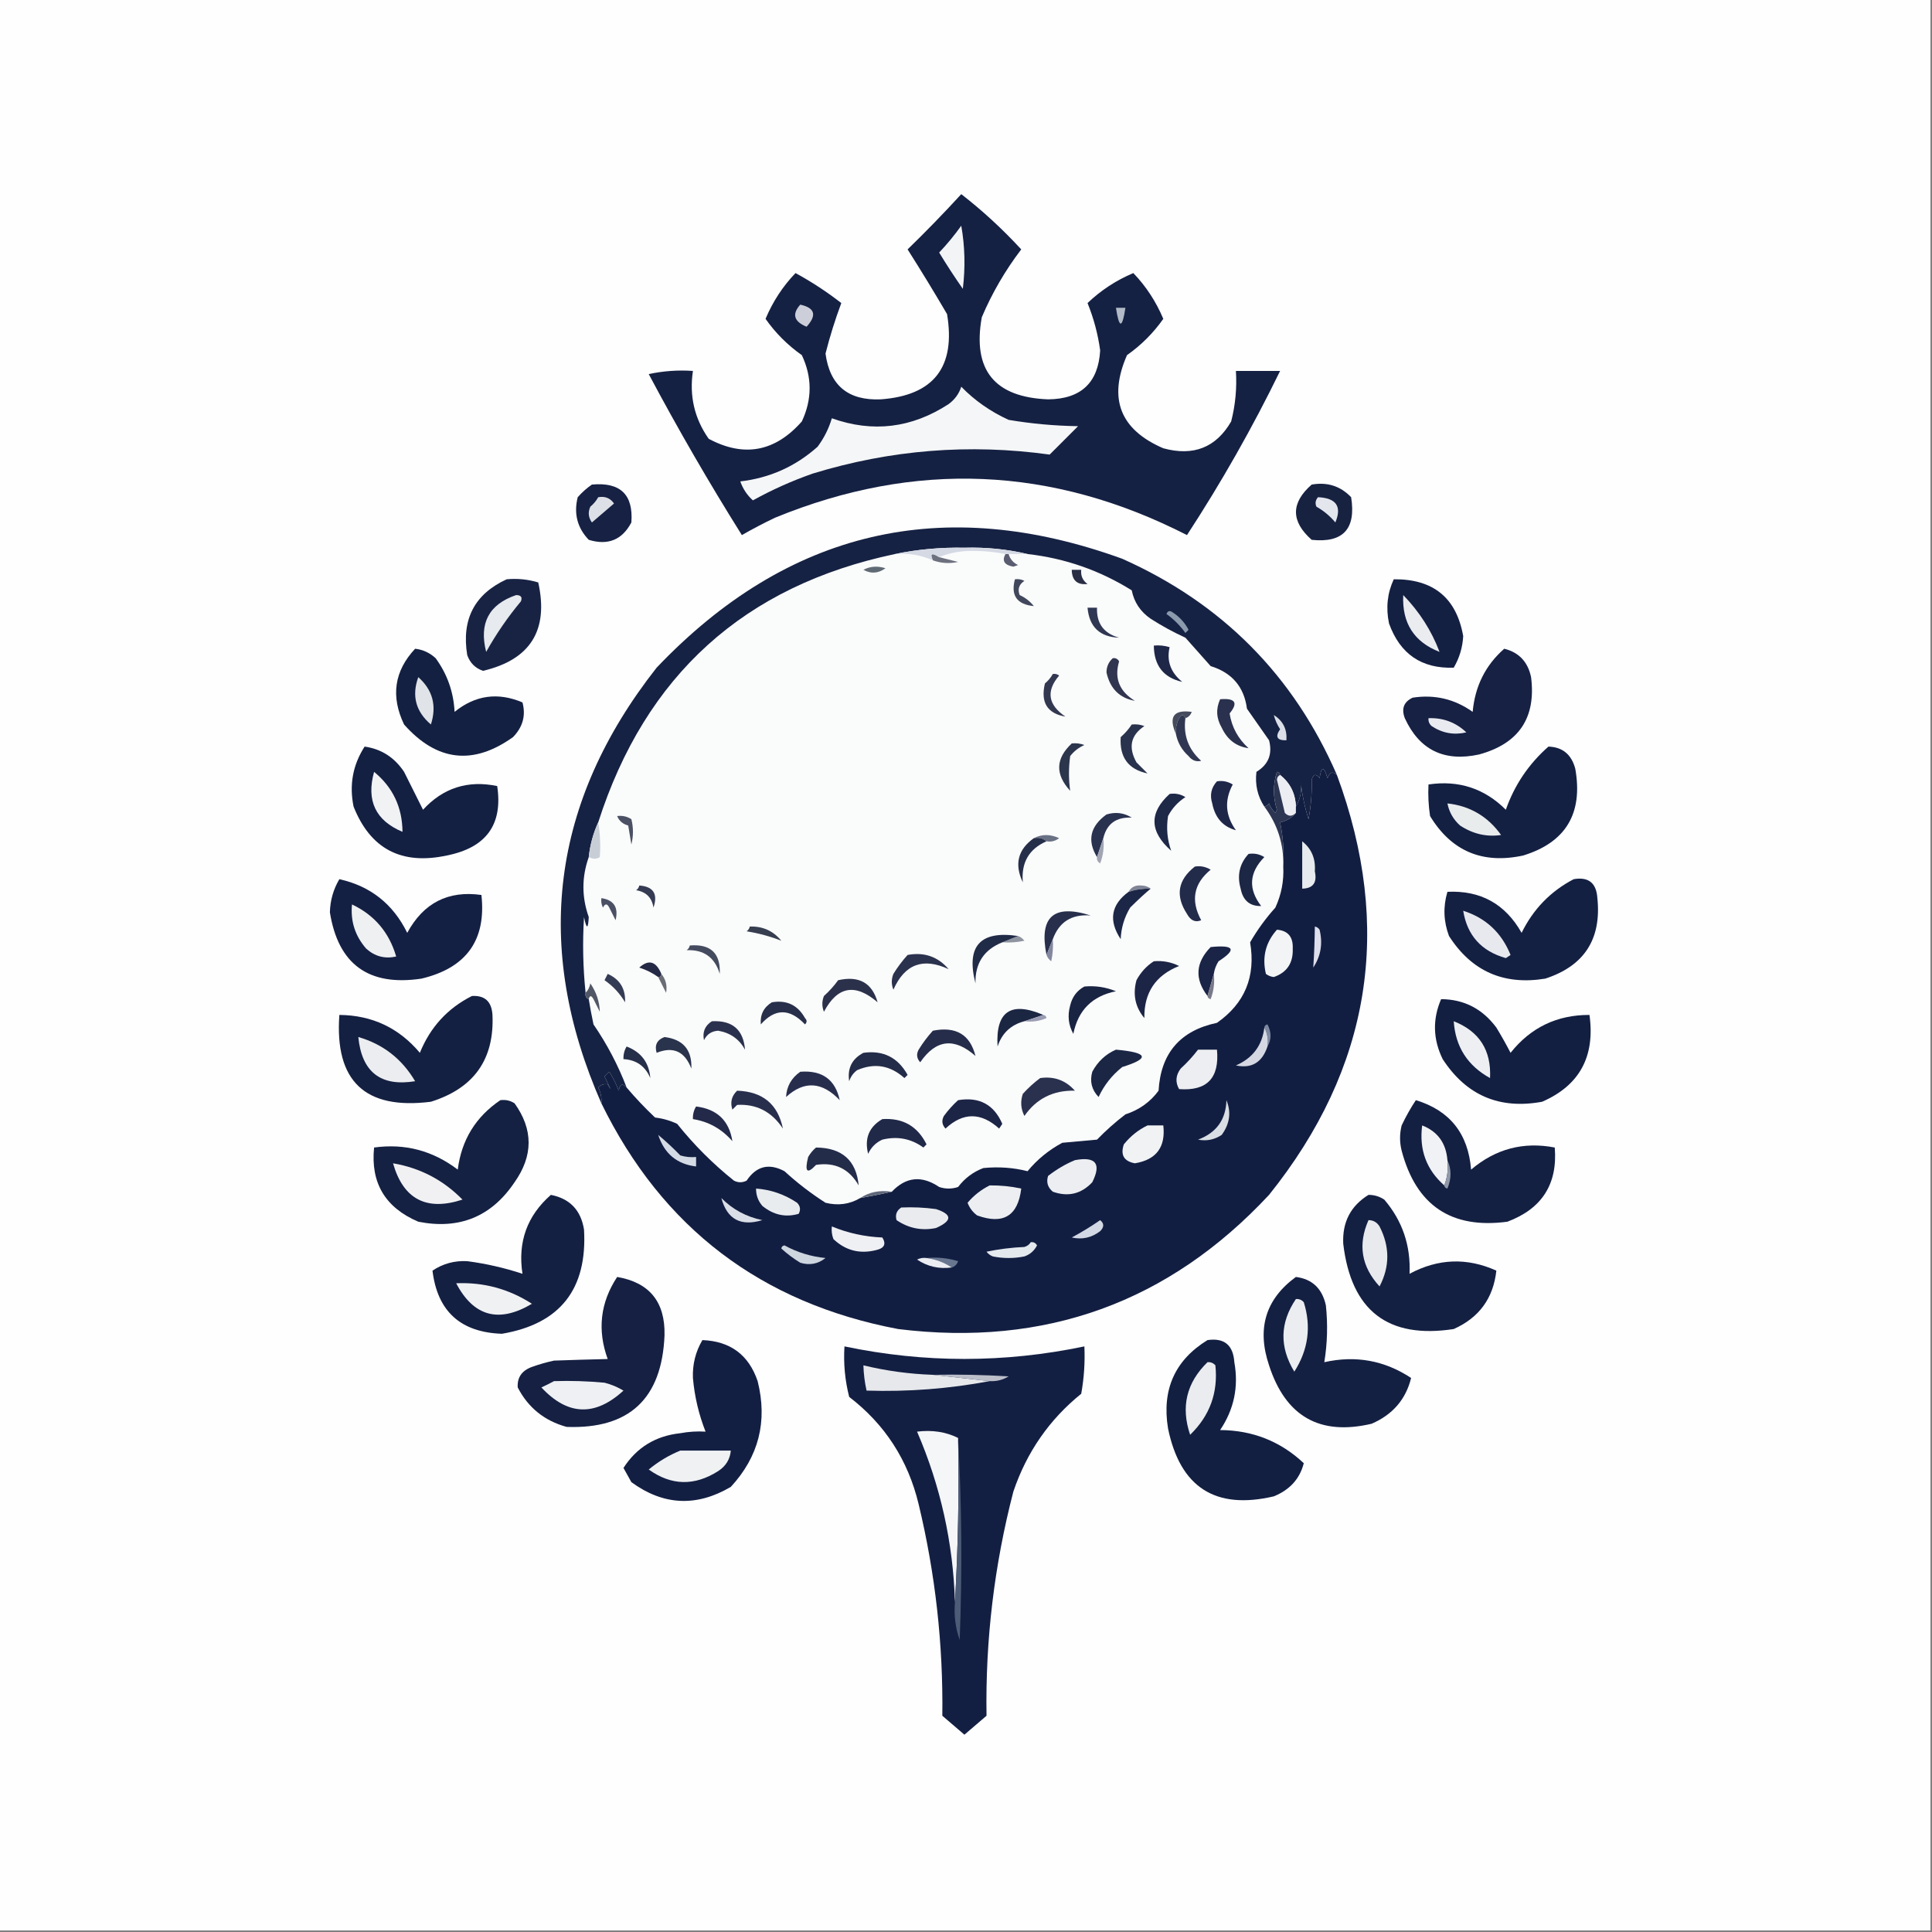 <?xml version="1.0" encoding="UTF-8"?>
<!DOCTYPE svg PUBLIC "-//W3C//DTD SVG 1.1//EN" "http://www.w3.org/Graphics/SVG/1.1/DTD/svg11.dtd">
<svg xmlns="http://www.w3.org/2000/svg" version="1.1" width="612px" height="612px" style="shape-rendering:geometricPrecision; text-rendering:geometricPrecision; image-rendering:optimizeQuality; fill-rule:evenodd; clip-rule:evenodd" xmlns:xlink="http://www.w3.org/1999/xlink">
<rect width="100%" height="100%" fill="#808080" stroke="none"/>
<g><path style="opacity:1" fill="#fefefe" d="M -0.5,-0.5 C 203.5,-0.5 407.5,-0.5 611.5,-0.5C 611.5,203.5 611.5,407.5 611.5,611.5C 407.5,611.5 203.5,611.5 -0.5,611.5C -0.5,407.5 -0.5,203.5 -0.5,-0.5 Z"/></g>
<g><path style="opacity:1" fill="#152143" d="M 304.5,61.5 C 311.243,66.737 317.577,72.571 323.5,79C 318.418,85.668 314.251,92.835 311,100.5C 308.005,117.176 315.005,125.842 332,126.5C 342.422,126.409 347.922,121.242 348.5,111C 347.797,105.858 346.464,100.858 344.5,96C 348.722,91.968 353.555,88.801 359,86.5C 363.01,90.661 366.177,95.494 368.5,101C 365.346,105.488 361.512,109.321 357,112.5C 350.977,126.276 354.811,136.109 368.5,142C 378.045,144.606 385.211,141.773 390,133.5C 391.339,128.264 391.839,122.93 391.5,117.5C 396.167,117.5 400.833,117.5 405.5,117.5C 396.771,135.412 386.937,152.745 376,169.5C 333.304,147.661 289.804,145.828 245.5,164C 241.905,165.713 238.405,167.547 235,169.5C 224.596,152.906 214.763,135.906 205.5,118.5C 210.12,117.507 214.786,117.173 219.5,117.5C 218.315,125.419 219.981,132.586 224.5,139C 235.675,144.963 245.509,143.13 254,133.5C 257.282,126.473 257.282,119.473 254,112.5C 249.488,109.321 245.654,105.488 242.5,101C 244.823,95.494 247.99,90.661 252,86.5C 257.112,89.285 261.945,92.452 266.5,96C 264.54,101.251 262.873,106.584 261.5,112C 262.852,122.108 268.685,126.941 279,126.5C 295.799,125.268 302.799,116.268 300,99.5C 295.972,92.616 291.805,85.783 287.5,79C 293.37,73.298 299.036,67.465 304.5,61.5 Z"/></g>
<g><path style="opacity:1" fill="#f5f6f7" d="M 304.5,122.5 C 308.725,126.857 313.725,130.357 319.5,133C 326.755,134.225 334.089,134.892 341.5,135C 338.5,138 335.5,141 332.5,144C 307.071,140.475 282.071,142.475 257.5,150C 250.9,152.301 244.566,155.135 238.5,158.5C 236.684,156.882 235.351,154.882 234.5,152.5C 243.864,151.4 252.031,147.733 259,141.5C 261.06,138.714 262.56,135.714 263.5,132.5C 276.471,137.12 288.805,135.62 300.5,128C 302.464,126.549 303.797,124.716 304.5,122.5 Z"/></g>
<g><path style="opacity:1" fill="#cccfda" d="M 253.5,96.5 C 258.158,97.522 258.825,99.855 255.5,103.5C 251.474,101.844 250.807,99.51 253.5,96.5 Z"/></g>
<g><path style="opacity:1" fill="#b1bac6" d="M 353.5,97.5 C 354.5,97.5 355.5,97.5 356.5,97.5C 355.5,104.167 354.5,104.167 353.5,97.5 Z"/></g>
<g><path style="opacity:1" fill="#f2f4f6" d="M 304.5,71.5 C 305.654,77.987 305.821,84.654 305,91.5C 302.376,87.752 299.876,83.919 297.5,80C 300.075,77.268 302.409,74.435 304.5,71.5 Z"/></g>
<g><path style="opacity:1" fill="#162143" d="M 187.5,153.5 C 196.495,152.663 200.661,156.663 200,165.5C 197.081,171.025 192.581,172.858 186.5,171C 182.872,167.208 181.706,162.708 183,157.5C 184.397,155.93 185.897,154.596 187.5,153.5 Z"/></g>
<g><path style="opacity:1" fill="#dee0e7" d="M 189.5,157.5 C 191.665,157.116 193.332,157.783 194.5,159.5C 192.192,161.471 189.858,163.471 187.5,165.5C 186.369,163.926 186.202,162.259 187,160.5C 188.045,159.627 188.878,158.627 189.5,157.5 Z"/></g>
<g><path style="opacity:1" fill="#172241" d="M 415.5,153.5 C 420.447,152.628 424.613,153.961 428,157.5C 429.609,167.553 425.443,172.053 415.5,171C 408.874,165.139 408.874,159.305 415.5,153.5 Z"/></g>
<g><path style="opacity:1" fill="#e4e6ee" d="M 417.5,157.5 C 423.292,157.757 425.125,160.423 423,165.5C 421.292,163.457 419.292,161.79 417,160.5C 416.53,159.423 416.697,158.423 417.5,157.5 Z"/></g>
<g><path style="opacity:1" fill="#fafbfb" d="M 318.5,175.5 C 317.319,177.669 318.153,179.002 321,179.5C 321.5,179.333 322,179.167 322.5,179C 320.937,178.241 319.937,177.074 319.5,175.5C 321.5,175.5 323.5,175.5 325.5,175.5C 337.364,176.844 348.364,180.677 358.5,187C 359.251,190.766 361.251,193.766 364.5,196C 368.007,198.254 371.673,200.254 375.5,202C 378.157,204.959 380.824,207.959 383.5,211C 390.262,213.089 394.095,217.589 395,224.5C 397.333,227.833 399.667,231.167 402,234.5C 403.138,238.859 401.805,242.192 398,244.5C 397.517,248.532 398.35,252.199 400.5,255.5C 404.717,261.158 406.717,267.492 406.5,274.5C 406.733,279.034 405.9,283.368 404,287.5C 400.947,290.887 398.28,294.553 396,298.5C 397.827,309.329 394.327,317.829 385.5,324C 373.855,326.458 367.688,333.625 367,345.5C 364.369,349.079 360.869,351.579 356.5,353C 353.28,355.468 350.28,358.135 347.5,361C 343.833,361.333 340.167,361.667 336.5,362C 332.203,364.304 328.536,367.304 325.5,371C 321.018,369.863 316.351,369.53 311.5,370C 308.268,371.23 305.601,373.23 303.5,376C 301.5,376.667 299.5,376.667 297.5,376C 291.992,372.274 286.992,372.774 282.5,377.5C 278.671,376.931 275.337,377.598 272.5,379.5C 269.141,381.487 265.475,381.987 261.5,381C 256.882,378.05 252.548,374.716 248.5,371C 243.588,368.374 239.588,369.374 236.5,374C 235.167,374.667 233.833,374.667 232.5,374C 225.833,368.667 219.833,362.667 214.5,356C 212.285,354.956 209.952,354.29 207.5,354C 204.268,350.938 201.268,347.771 198.5,344.5C 195.79,337.414 192.29,330.747 188,324.5C 187.433,321.832 186.933,319.166 186.5,316.5C 186.81,315.262 187.31,315.262 188,316.5C 188.667,317.833 189.333,319.167 190,320.5C 189.914,317.298 188.914,314.298 187,311.5C 186.768,312.737 186.268,313.737 185.5,314.5C 184.667,306.512 184.501,298.512 185,290.5C 185.799,294.424 186.299,294.424 186.5,290.5C 184.249,284.172 184.249,277.838 186.5,271.5C 187.847,272.171 189.014,272.171 190,271.5C 190.279,267.83 190.112,264.163 189.5,260.5C 204.427,213.902 235.76,185.568 283.5,175.5C 287.742,175.151 291.742,175.817 295.5,177.5C 298.113,178.435 300.779,178.602 303.5,178C 301.482,177.495 299.482,176.995 297.5,176.5C 300.598,175.179 304.098,174.512 308,174.5C 311.683,174.501 315.183,174.835 318.5,175.5 Z"/></g>
<g><path style="opacity:1" fill="#182344" d="M 160.5,183.5 C 163.898,183.18 167.232,183.513 170.5,184.5C 173.859,199.632 168.025,208.965 153,212.5C 150.543,211.655 148.876,209.988 148,207.5C 146.157,196.181 150.323,188.181 160.5,183.5 Z"/></g>
<g><path style="opacity:1" fill="#142042" d="M 441.5,183.5 C 454.026,183.373 461.359,189.373 463.5,201.5C 463.305,205.083 462.305,208.417 460.5,211.5C 450.342,211.86 443.508,207.194 440,197.5C 438.966,192.543 439.466,187.876 441.5,183.5 Z"/></g>
<g><path style="opacity:1" fill="#e7eaee" d="M 163.5,188.5 C 165.028,188.517 165.528,189.184 165,190.5C 160.839,195.486 157.173,200.819 154,206.5C 151.69,197.447 154.857,191.447 163.5,188.5 Z"/></g>
<g><path style="opacity:1" fill="#ebecf0" d="M 444.5,188.5 C 449.628,193.776 453.462,199.776 456,206.5C 447.915,203.351 444.082,197.351 444.5,188.5 Z"/></g>
<g><path style="opacity:1" fill="#162243" d="M 423.5,245.5 C 422.213,244.232 421.213,244.565 420.5,246.5C 419.402,242.639 418.569,242.639 418,246.5C 416.844,245.007 416.01,245.174 415.5,247C 415.627,251.049 415.294,255.215 414.5,259.5C 413.279,255.593 412.446,251.593 412,247.5C 412.479,250.27 411.979,252.936 410.5,255.5C 410.341,251.326 408.675,247.992 405.5,245.5C 405.44,244.957 405.107,244.624 404.5,244.5C 403.23,248.516 403.23,252.516 404.5,256.5C 404.333,256.833 404.167,257.167 404,257.5C 403.085,256.672 402.419,255.672 402,254.5C 401.617,255.056 401.117,255.389 400.5,255.5C 398.35,252.199 397.517,248.532 398,244.5C 401.805,242.192 403.138,238.859 402,234.5C 399.667,231.167 397.333,227.833 395,224.5C 394.095,217.589 390.262,213.089 383.5,211C 380.824,207.959 378.157,204.959 375.5,202C 371.673,200.254 368.007,198.254 364.5,196C 361.251,193.766 359.251,190.766 358.5,187C 348.364,180.677 337.364,176.844 325.5,175.5C 319.07,173.975 312.404,173.308 305.5,173.5C 297.943,173.357 290.61,174.024 283.5,175.5C 235.76,185.568 204.427,213.902 189.5,260.5C 187.926,263.907 186.926,267.573 186.5,271.5C 184.249,277.838 184.249,284.172 186.5,290.5C 186.299,294.424 185.799,294.424 185,290.5C 184.501,298.512 184.667,306.512 185.5,314.5C 185.328,315.492 185.662,316.158 186.5,316.5C 186.933,319.166 187.433,321.832 188,324.5C 192.29,330.747 195.79,337.414 198.5,344.5C 197.175,343.047 196.342,343.381 196,345.5C 195.185,343.377 194.185,341.377 193,339.5C 192.5,340 192,340.5 191.5,341C 193.533,345.147 193.867,345.981 192.5,343.5C 191.325,343.281 190.325,343.614 189.5,344.5C 190.309,346.071 190.643,347.738 190.5,349.5C 168.749,300.012 174.582,254.012 208,211.5C 249.534,167.887 298.701,156.387 355.5,177C 387.099,191.098 409.766,213.932 423.5,245.5 Z"/></g>
<g><path style="opacity:1" fill="#1e2747" d="M 365.5,204.5 C 367.199,204.34 368.866,204.506 370.5,205C 369.492,209.351 370.825,213.018 374.5,216C 368.555,214.663 365.555,210.83 365.5,204.5 Z"/></g>
<g><path style="opacity:1" fill="#303752" d="M 344.5,192.5 C 345.5,192.5 346.5,192.5 347.5,192.5C 347.318,197.489 349.651,200.655 354.5,202C 348.382,201.773 345.049,198.606 344.5,192.5 Z"/></g>
<g><path style="opacity:1" fill="#8c9aad" d="M 369.5,194.5 C 369.897,193.475 370.563,193.308 371.5,194C 373.651,195.405 375.318,197.239 376.5,199.5C 376.167,199.833 375.833,200.167 375.5,200.5C 373.812,198.146 371.812,196.146 369.5,194.5 Z"/></g>
<g><path style="opacity:1" fill="#42485c" d="M 321.5,183.5 C 322.552,183.351 323.552,183.517 324.5,184C 322.789,185.133 322.289,186.633 323,188.5C 324.771,189.304 326.271,190.471 327.5,192C 322.12,191.464 320.12,188.631 321.5,183.5 Z"/></g>
<g><path style="opacity:1" fill="#292e45" d="M 339.5,180.5 C 340.5,180.5 341.5,180.5 342.5,180.5C 342.297,182.39 342.963,183.89 344.5,185C 341.222,185.353 339.555,183.853 339.5,180.5 Z"/></g>
<g><path style="opacity:1" fill="#606a74" d="M 273.5,180.5 C 275.628,179.371 277.961,179.204 280.5,180C 278.214,181.664 275.881,181.83 273.5,180.5 Z"/></g>
<g><path style="opacity:1" fill="#5a5c71" d="M 318.5,175.5 C 318.833,175.5 319.167,175.5 319.5,175.5C 319.937,177.074 320.937,178.241 322.5,179C 322,179.167 321.5,179.333 321,179.5C 318.153,179.002 317.319,177.669 318.5,175.5 Z"/></g>
<g><path style="opacity:1" fill="#6d707d" d="M 297.5,176.5 C 299.482,176.995 301.482,177.495 303.5,178C 300.779,178.602 298.113,178.435 295.5,177.5C 294.496,175.323 295.162,174.989 297.5,176.5 Z"/></g>
<g><path style="opacity:1" fill="#d4d9e4" d="M 325.5,175.5 C 323.5,175.5 321.5,175.5 319.5,175.5C 319.167,175.5 318.833,175.5 318.5,175.5C 315.183,174.835 311.683,174.501 308,174.5C 304.098,174.512 300.598,175.179 297.5,176.5C 295.162,174.989 294.496,175.323 295.5,177.5C 291.742,175.817 287.742,175.151 283.5,175.5C 290.61,174.024 297.943,173.357 305.5,173.5C 312.404,173.308 319.07,173.975 325.5,175.5 Z"/></g>
<g><path style="opacity:1" fill="#162143" d="M 476.5,205.5 C 481.149,206.651 483.982,209.651 485,214.5C 486.63,227.393 481.13,235.559 468.5,239C 457.46,241.396 449.627,237.563 445,227.5C 443.86,224.472 444.694,222.305 447.5,221C 454.449,219.928 460.783,221.428 466.5,225.5C 467.231,217.371 470.564,210.704 476.5,205.5 Z"/></g>
<g><path style="opacity:1" fill="#31354f" d="M 352.5,208.5 C 353.376,208.369 354.043,208.702 354.5,209.5C 352.911,214.84 354.578,219.007 359.5,222C 354.629,221.13 351.629,218.13 350.5,213C 350.519,211.167 351.185,209.667 352.5,208.5 Z"/></g>
<g><path style="opacity:1" fill="#323850" d="M 333.5,213.5 C 334.239,213.369 334.906,213.536 335.5,214C 331.305,218.924 331.971,223.257 337.5,227C 331.737,226.008 329.57,222.508 331,216.5C 332.045,215.627 332.878,214.627 333.5,213.5 Z"/></g>
<g><path style="opacity:1" fill="#132041" d="M 131.5,205.5 C 133.963,205.781 136.13,206.781 138,208.5C 141.68,213.542 143.68,219.208 144,225.5C 150.538,220.203 157.705,219.203 165.5,222.5C 166.618,226.637 165.618,230.304 162.5,233.5C 149.87,242.517 138.37,241.184 128,229.5C 123.722,220.562 124.888,212.562 131.5,205.5 Z"/></g>
<g><path style="opacity:1" fill="#e0e3e8" d="M 132.5,214.5 C 137.066,218.544 138.399,223.544 136.5,229.5C 131.699,225.407 130.365,220.407 132.5,214.5 Z"/></g>
<g><path style="opacity:1" fill="#454b5d" d="M 375.5,227.5 C 374.923,226.227 374.257,226.227 373.5,227.5C 372.691,229.071 372.357,230.738 372.5,232.5C 370.1,227.054 371.767,224.721 377.5,225.5C 377.145,226.522 376.478,227.189 375.5,227.5 Z"/></g>
<g><path style="opacity:1" fill="#e9ebf1" d="M 452.5,227.5 C 457.154,227.328 461.154,228.828 464.5,232C 460.548,232.912 456.881,232.245 453.5,230C 452.748,229.329 452.414,228.496 452.5,227.5 Z"/></g>
<g><path style="opacity:1" fill="#29314e" d="M 386.5,221.5 C 391.31,221.096 392.31,222.596 389.5,226C 390.198,230.368 392.198,234.035 395.5,237C 391.612,236.472 388.778,234.305 387,230.5C 385.281,227.546 385.115,224.546 386.5,221.5 Z"/></g>
<g><path style="opacity:1" fill="#dbe0e8" d="M 403.5,226.5 C 406.407,228.315 407.741,230.981 407.5,234.5C 404.513,234.578 403.847,233.411 405.5,231C 404.586,229.594 403.92,228.094 403.5,226.5 Z"/></g>
<g><path style="opacity:1" fill="#29334d" d="M 358.5,229.5 C 359.873,229.343 361.207,229.51 362.5,230C 358.172,232.89 357.339,236.723 360,241.5C 361.167,242.667 362.333,243.833 363.5,245C 357.43,243.734 354.597,239.901 355,233.5C 356.376,232.295 357.542,230.962 358.5,229.5 Z"/></g>
<g><path style="opacity:1" fill="#303752" d="M 375.5,227.5 C 374.785,232.9 376.452,237.4 380.5,241C 378.924,241.388 377.591,240.888 376.5,239.5C 374.384,237.6 373.051,235.267 372.5,232.5C 372.357,230.738 372.691,229.071 373.5,227.5C 374.257,226.227 374.923,226.227 375.5,227.5 Z"/></g>
<g><path style="opacity:1" fill="#132042" d="M 490.5,236.5 C 494.956,236.648 497.79,238.981 499,243.5C 501.51,257.668 496.01,266.835 482.5,271C 469.59,273.789 459.757,269.622 453,258.5C 452.502,255.183 452.335,251.85 452.5,248.5C 462.059,247.075 470.225,249.742 477,256.5C 479.753,248.663 484.253,241.996 490.5,236.5 Z"/></g>
<g><path style="opacity:1" fill="#2b354c" d="M 339.5,235.5 C 340.873,235.343 342.207,235.51 343.5,236C 341.714,236.785 340.214,237.951 339,239.5C 338.498,243.241 338.498,246.908 339,250.5C 334.202,245.281 334.368,240.281 339.5,235.5 Z"/></g>
<g><path style="opacity:1" fill="#1e2748" d="M 385.5,247.5 C 387.288,247.215 388.955,247.548 390.5,248.5C 387.804,253.506 388.137,258.339 391.5,263C 387.389,261.875 384.889,259.042 384,254.5C 383.167,251.829 383.667,249.496 385.5,247.5 Z"/></g>
<g><path style="opacity:1" fill="#ebedf2" d="M 405.5,245.5 C 408.675,247.992 410.341,251.326 410.5,255.5C 410.5,256.167 410.5,256.833 410.5,257.5C 409.312,258.684 408.145,258.684 407,257.5C 406.166,253.998 405.333,250.498 404.5,247C 404.57,246.235 404.903,245.735 405.5,245.5 Z"/></g>
<g><path style="opacity:1" fill="#132042" d="M 115.5,236.5 C 120.775,237.247 124.942,239.914 128,244.5C 130,248.5 132,252.5 134,256.5C 140.371,249.571 148.205,247.071 157.5,249C 159.341,261.203 154.008,268.536 141.5,271C 127.162,274.084 117.329,268.917 112,255.5C 110.595,248.63 111.761,242.297 115.5,236.5 Z"/></g>
<g><path style="opacity:1" fill="#f0f2f4" d="M 118.5,244.5 C 124.434,249.371 127.434,255.704 127.5,263.5C 118.967,259.938 115.967,253.604 118.5,244.5 Z"/></g>
<g><path style="opacity:1" fill="#29324f" d="M 349.5,265.5 C 348.833,267.5 348.167,269.5 347.5,271.5C 344.319,266.246 345.319,261.746 350.5,258C 353.379,257.126 356.045,257.46 358.5,259C 353.602,258.764 350.602,260.931 349.5,265.5 Z"/></g>
<g><path style="opacity:1" fill="#1e2847" d="M 370.5,251.5 C 372.288,251.215 373.955,251.548 375.5,252.5C 373.142,254.024 371.309,256.024 370,258.5C 369.413,262.353 369.746,266.02 371,269.5C 364.116,263.436 363.949,257.436 370.5,251.5 Z"/></g>
<g><path style="opacity:1" fill="#2c3552" d="M 405.5,245.5 C 404.903,245.735 404.57,246.235 404.5,247C 405.333,250.498 406.166,253.998 407,257.5C 408.145,258.684 409.312,258.684 410.5,257.5C 409.322,258.999 407.655,259.999 405.5,260.5C 406.443,265.1 406.777,269.767 406.5,274.5C 406.717,267.492 404.717,261.158 400.5,255.5C 401.117,255.389 401.617,255.056 402,254.5C 402.419,255.672 403.085,256.672 404,257.5C 404.167,257.167 404.333,256.833 404.5,256.5C 403.23,252.516 403.23,248.516 404.5,244.5C 405.107,244.624 405.44,244.957 405.5,245.5 Z"/></g>
<g><path style="opacity:1" fill="#e9eced" d="M 458.5,254.5 C 465.624,255.278 471.29,258.611 475.5,264.5C 470.927,265.182 466.593,264.182 462.5,261.5C 460.384,259.6 459.051,257.267 458.5,254.5 Z"/></g>
<g><path style="opacity:1" fill="#4b5064" d="M 195.5,258.5 C 197.144,258.286 198.644,258.62 200,259.5C 200.667,262.167 200.667,264.833 200,267.5C 199.667,265.5 199.333,263.5 199,261.5C 197.271,261.026 196.105,260.026 195.5,258.5 Z"/></g>
<g><path style="opacity:1" fill="#697184" d="M 327.5,265.5 C 330.024,264.2 332.691,264.2 335.5,265.5C 334.311,266.429 332.978,266.762 331.5,266.5C 330.432,265.566 329.099,265.232 327.5,265.5 Z"/></g>
<g><path style="opacity:1" fill="#a1a5b3" d="M 349.5,265.5 C 349.813,268.247 349.48,270.914 348.5,273.5C 347.702,273.043 347.369,272.376 347.5,271.5C 348.167,269.5 348.833,267.5 349.5,265.5 Z"/></g>
<g><path style="opacity:1" fill="#c8ced6" d="M 189.5,260.5 C 190.112,264.163 190.279,267.83 190,271.5C 189.014,272.171 187.847,272.171 186.5,271.5C 186.926,267.573 187.926,263.907 189.5,260.5 Z"/></g>
<g><path style="opacity:1" fill="#262f49" d="M 327.5,265.5 C 329.099,265.232 330.432,265.566 331.5,266.5C 325.948,268.924 323.448,273.257 324,279.5C 321.264,273.767 322.431,269.1 327.5,265.5 Z"/></g>
<g><path style="opacity:1" fill="#121e41" d="M 423.5,245.5 C 441.402,293.974 434.235,338.307 402,378.5C 370.225,412.585 331.058,426.752 284.5,421C 241.145,412.793 209.811,388.96 190.5,349.5C 190.643,347.738 190.309,346.071 189.5,344.5C 190.325,343.614 191.325,343.281 192.5,343.5C 193.867,345.981 193.533,345.147 191.5,341C 192,340.5 192.5,340 193,339.5C 194.185,341.377 195.185,343.377 196,345.5C 196.342,343.381 197.175,343.047 198.5,344.5C 201.268,347.771 204.268,350.938 207.5,354C 209.952,354.29 212.285,354.956 214.5,356C 219.833,362.667 225.833,368.667 232.5,374C 233.833,374.667 235.167,374.667 236.5,374C 239.588,369.374 243.588,368.374 248.5,371C 252.548,374.716 256.882,378.05 261.5,381C 265.475,381.987 269.141,381.487 272.5,379.5C 275.941,378.903 279.275,378.237 282.5,377.5C 286.992,372.774 291.992,372.274 297.5,376C 299.5,376.667 301.5,376.667 303.5,376C 305.601,373.23 308.268,371.23 311.5,370C 316.351,369.53 321.018,369.863 325.5,371C 328.536,367.304 332.203,364.304 336.5,362C 340.167,361.667 343.833,361.333 347.5,361C 350.28,358.135 353.28,355.468 356.5,353C 360.869,351.579 364.369,349.079 367,345.5C 367.688,333.625 373.855,326.458 385.5,324C 394.327,317.829 397.827,309.329 396,298.5C 398.28,294.553 400.947,290.887 404,287.5C 405.9,283.368 406.733,279.034 406.5,274.5C 406.777,269.767 406.443,265.1 405.5,260.5C 407.655,259.999 409.322,258.999 410.5,257.5C 410.5,256.833 410.5,256.167 410.5,255.5C 411.979,252.936 412.479,250.27 412,247.5C 412.446,251.593 413.279,255.593 414.5,259.5C 415.294,255.215 415.627,251.049 415.5,247C 416.01,245.174 416.844,245.007 418,246.5C 418.569,242.639 419.402,242.639 420.5,246.5C 421.213,244.565 422.213,244.232 423.5,245.5 Z"/></g>
<g><path style="opacity:1" fill="#e7ebee" d="M 412.5,266.5 C 415.46,268.854 416.793,272.02 416.5,276C 417.283,279.594 415.95,281.427 412.5,281.5C 412.5,276.5 412.5,271.5 412.5,266.5 Z"/></g>
<g><path style="opacity:1" fill="#1c2645" d="M 395.5,270.5 C 397.288,270.215 398.955,270.548 400.5,271.5C 395.674,276.426 395.341,281.593 399.5,287C 395.911,287.092 393.744,285.259 393,281.5C 391.812,277.259 392.645,273.592 395.5,270.5 Z"/></g>
<g><path style="opacity:1" fill="#7f8596" d="M 364.5,281.5 C 362.097,281.448 359.764,281.781 357.5,282.5C 358.312,281.007 359.645,280.34 361.5,280.5C 362.726,280.52 363.726,280.853 364.5,281.5 Z"/></g>
<g><path style="opacity:1" fill="#343b53" d="M 202.5,280.5 C 206.976,280.822 208.476,283.156 207,287.5C 206.5,284.333 204.667,282.5 201.5,282C 202.056,281.617 202.389,281.117 202.5,280.5 Z"/></g>
<g><path style="opacity:1" fill="#1c2646" d="M 364.5,281.5 C 362.673,283.01 360.507,285.01 358,287.5C 356.154,290.569 355.154,293.902 355,297.5C 351.095,291.595 351.928,286.595 357.5,282.5C 359.764,281.781 362.097,281.448 364.5,281.5 Z"/></g>
<g><path style="opacity:1" fill="#232b4b" d="M 378.5,274.5 C 380.288,274.215 381.955,274.548 383.5,275.5C 378.111,279.904 377.111,285.238 380.5,291.5C 378.671,292.282 377.171,291.616 376,289.5C 372.253,283.734 373.087,278.734 378.5,274.5 Z"/></g>
<g><path style="opacity:1" fill="#142043" d="M 107.5,278.5 C 117.337,280.682 124.504,286.349 129,295.5C 134.144,286.012 141.977,282.012 152.5,283.5C 154.076,297.781 147.742,306.614 133.5,310C 116.804,312.5 107.137,305.5 104.5,289C 104.597,285.212 105.597,281.712 107.5,278.5 Z"/></g>
<g><path style="opacity:1" fill="#4b5064" d="M 190.5,284.5 C 194.475,285.097 195.975,287.43 195,291.5C 194.333,290.167 193.667,288.833 193,287.5C 192.333,286.167 191.667,286.167 191,287.5C 190.517,286.552 190.351,285.552 190.5,284.5 Z"/></g>
<g><path style="opacity:1" fill="#142042" d="M 498.5,278.5 C 503.189,277.684 505.689,279.684 506,284.5C 507.345,297.479 501.845,305.979 489.5,310C 476.316,312.155 466.15,307.655 459,296.5C 457.266,291.871 457.099,287.205 458.5,282.5C 468.993,281.997 476.827,286.331 482,295.5C 485.689,287.979 491.189,282.312 498.5,278.5 Z"/></g>
<g><path style="opacity:1" fill="#eef0f1" d="M 111.5,286.5 C 118.609,289.858 123.275,295.358 125.5,303C 121.893,303.797 118.726,302.964 116,300.5C 112.49,296.48 110.99,291.814 111.5,286.5 Z"/></g>
<g><path style="opacity:1" fill="#272f4c" d="M 333.5,297.5 C 332.833,299.167 332.167,300.833 331.5,302.5C 329.073,290.428 333.74,286.261 345.5,290C 339.513,289.511 335.513,292.011 333.5,297.5 Z"/></g>
<g><path style="opacity:1" fill="#363e50" d="M 237.5,293.5 C 241.596,293.363 244.929,294.863 247.5,298C 244.096,296.652 240.429,295.652 236.5,295C 237.056,294.617 237.389,294.117 237.5,293.5 Z"/></g>
<g><path style="opacity:1" fill="#f2f4f6" d="M 404.5,294.5 C 408.004,294.792 409.671,296.792 409.5,300.5C 409.668,305.056 407.668,308.056 403.5,309.5C 402.558,309.392 401.725,309.059 401,308.5C 399.743,303.18 400.91,298.513 404.5,294.5 Z"/></g>
<g><path style="opacity:1" fill="#e8e9ef" d="M 463.5,288.5 C 470.658,290.779 475.658,295.446 478.5,302.5C 478,302.833 477.5,303.167 477,303.5C 469.259,301.314 464.759,296.314 463.5,288.5 Z"/></g>
<g><path style="opacity:1" fill="#8e95a0" d="M 322.5,296.5 C 323.289,296.783 323.956,297.283 324.5,298C 322.19,298.497 319.857,298.663 317.5,298.5C 319.167,297.833 320.833,297.167 322.5,296.5 Z"/></g>
<g><path style="opacity:1" fill="#202b47" d="M 322.5,296.5 C 320.833,297.167 319.167,297.833 317.5,298.5C 311.682,300.828 308.849,305.162 309,311.5C 305.972,299.696 310.472,294.696 322.5,296.5 Z"/></g>
<g><path style="opacity:1" fill="#444b5f" d="M 218.5,299.5 C 225.12,298.954 228.286,301.954 228,308.5C 226.426,303.254 222.926,300.754 217.5,301C 218.056,300.617 218.389,300.117 218.5,299.5 Z"/></g>
<g><path style="opacity:1" fill="#83889f" d="M 333.5,297.5 C 333.663,299.857 333.497,302.19 333,304.5C 332.283,303.956 331.783,303.289 331.5,302.5C 332.167,300.833 332.833,299.167 333.5,297.5 Z"/></g>
<g><path style="opacity:1" fill="#dedfec" d="M 416.5,293.5 C 417.117,293.611 417.617,293.944 418,294.5C 419.075,298.858 418.408,302.858 416,306.5C 416.291,302.226 416.457,297.893 416.5,293.5 Z"/></g>
<g><path style="opacity:1" fill="#2b324d" d="M 287.5,302.5 C 292.757,301.521 297.09,303.021 300.5,307C 292.418,303.233 286.585,305.4 283,313.5C 282.333,311.833 282.333,310.167 283,308.5C 284.332,306.34 285.832,304.34 287.5,302.5 Z"/></g>
<g><path style="opacity:1" fill="#1a2446" d="M 384.5,308.5 C 383.833,310.833 383.167,313.167 382.5,315.5C 378.37,310.09 378.704,304.924 383.5,300C 391.012,299.245 391.846,300.745 386,304.5C 385.209,305.745 384.709,307.078 384.5,308.5 Z"/></g>
<g><path style="opacity:1" fill="#1c2545" d="M 365.5,304.5 C 368.32,304.248 370.986,304.748 373.5,306C 366.04,308.962 362.373,314.462 362.5,322.5C 359.606,319.03 358.773,315.03 360,310.5C 361.36,307.977 363.193,305.977 365.5,304.5 Z"/></g>
<g><path style="opacity:1" fill="#242945" d="M 209.5,308.5 C 209.5,309.167 209.167,309.5 208.5,309.5C 206.704,308.206 204.704,307.206 202.5,306.5C 205.487,303.819 207.82,304.486 209.5,308.5 Z"/></g>
<g><path style="opacity:1" fill="#343b55" d="M 192.5,308.5 C 196.361,310.217 198.195,313.217 198,317.5C 196.356,314.689 194.19,312.356 191.5,310.5C 191.863,309.817 192.196,309.15 192.5,308.5 Z"/></g>
<g><path style="opacity:1" fill="#6a6c76" d="M 209.5,308.5 C 210.905,310.225 211.405,312.225 211,314.5C 210.153,312.807 209.32,311.14 208.5,309.5C 209.167,309.5 209.5,309.167 209.5,308.5 Z"/></g>
<g><path style="opacity:1" fill="#797988" d="M 384.5,308.5 C 384.813,311.247 384.48,313.914 383.5,316.5C 382.893,316.376 382.56,316.043 382.5,315.5C 383.167,313.167 383.833,310.833 384.5,308.5 Z"/></g>
<g><path style="opacity:1" fill="#515766" d="M 186.5,316.5 C 185.662,316.158 185.328,315.492 185.5,314.5C 186.268,313.737 186.768,312.737 187,311.5C 188.914,314.298 189.914,317.298 190,320.5C 189.333,319.167 188.667,317.833 188,316.5C 187.31,315.262 186.81,315.262 186.5,316.5 Z"/></g>
<g><path style="opacity:1" fill="#2c314b" d="M 265.5,310.5 C 272.11,309.011 276.277,311.344 278,317.5C 270.939,311.398 265.272,312.398 261,320.5C 260.333,318.833 260.333,317.167 261,315.5C 262.707,313.963 264.207,312.296 265.5,310.5 Z"/></g>
<g><path style="opacity:1" fill="#192442" d="M 343.5,312.5 C 346.978,312.184 350.312,312.684 353.5,314C 345.991,315.509 341.491,320.009 340,327.5C 338.443,324.706 338.11,321.706 339,318.5C 339.639,315.788 341.139,313.788 343.5,312.5 Z"/></g>
<g><path style="opacity:1" fill="#272f4a" d="M 244.5,317.5 C 249.194,316.7 252.694,318.367 255,322.5C 255.667,323.167 255.667,323.833 255,324.5C 250.174,319.381 245.507,319.381 241,324.5C 240.744,321.424 241.911,319.091 244.5,317.5 Z"/></g>
<g><path style="opacity:1" fill="#142041" d="M 149.5,315.5 C 153.578,315.26 155.744,317.26 156,321.5C 156.626,335.564 150.126,344.73 136.5,349C 115.643,351.643 105.976,342.476 107.5,321.5C 117.851,321.593 126.351,325.593 133,333.5C 136.298,325.373 141.798,319.373 149.5,315.5 Z"/></g>
<g><path style="opacity:1" fill="#1b2642" d="M 330.5,321.5 C 328.5,322.167 326.5,322.833 324.5,323.5C 320.221,324.612 317.387,327.279 316,331.5C 315.332,320.409 320.166,317.075 330.5,321.5 Z"/></g>
<g><path style="opacity:1" fill="#9a9cb3" d="M 330.5,321.5 C 331.043,321.56 331.376,321.893 331.5,322.5C 329.257,323.474 326.924,323.808 324.5,323.5C 326.5,322.833 328.5,322.167 330.5,321.5 Z"/></g>
<g><path style="opacity:1" fill="#2a314e" d="M 225.5,323.5 C 231.984,323.157 235.484,326.157 236,332.5C 234.169,329.161 231.335,327.161 227.5,326.5C 225.399,326.632 223.899,327.632 223,329.5C 222.458,326.918 223.292,324.918 225.5,323.5 Z"/></g>
<g><path style="opacity:1" fill="#7d89a1" d="M 400.5,325.5 C 400.56,324.957 400.893,324.624 401.5,324.5C 402.797,326.973 402.797,329.307 401.5,331.5C 401.795,329.265 401.461,327.265 400.5,325.5 Z"/></g>
<g><path style="opacity:1" fill="#121f41" d="M 456.5,316.5 C 463.752,316.552 469.585,319.552 474,325.5C 475.595,328.121 477.095,330.787 478.5,333.5C 484.905,325.464 493.238,321.464 503.5,321.5C 505.335,334.681 500.335,343.848 488.5,349C 474.985,351.492 464.485,346.992 457,335.5C 453.92,329.215 453.753,322.882 456.5,316.5 Z"/></g>
<g><path style="opacity:1" fill="#edeff2" d="M 460.5,323.5 C 468.604,326.695 472.437,332.695 472,341.5C 464.871,337.57 461.038,331.57 460.5,323.5 Z"/></g>
<g><path style="opacity:1" fill="#252d4a" d="M 295.5,326.5 C 302.803,325.049 307.303,327.715 309,334.5C 302.309,328.576 296.476,329.243 291.5,336.5C 290.386,335.277 290.219,333.944 291,332.5C 292.332,330.34 293.832,328.34 295.5,326.5 Z"/></g>
<g><path style="opacity:1" fill="#ebedf0" d="M 113.5,328.5 C 121.329,330.755 127.329,335.422 131.5,342.5C 120.592,344.267 114.592,339.601 113.5,328.5 Z"/></g>
<g><path style="opacity:1" fill="#29334c" d="M 210.5,328.5 C 216.409,329.241 219.242,332.574 219,338.5C 216.924,333.052 213.257,331.385 208,333.5C 207.294,331.045 208.127,329.378 210.5,328.5 Z"/></g>
<g><path style="opacity:1" fill="#252f4a" d="M 198.5,331.5 C 203.115,333.278 205.615,336.611 206,341.5C 204.395,337.724 201.562,335.724 197.5,335.5C 197.433,334.041 197.766,332.708 198.5,331.5 Z"/></g>
<g><path style="opacity:1" fill="#edeef1" d="M 379.5,332.5 C 381.5,332.5 383.5,332.5 385.5,332.5C 386.337,341.495 382.337,345.661 373.5,345C 372.251,342.79 372.418,340.624 374,338.5C 376.04,336.63 377.873,334.63 379.5,332.5 Z"/></g>
<g><path style="opacity:1" fill="#232c48" d="M 273.5,333.5 C 279.766,332.633 284.433,334.967 287.5,340.5C 287.167,340.833 286.833,341.167 286.5,341.5C 282.005,337.454 277.005,336.62 271.5,339C 270.299,339.903 269.465,341.069 269,342.5C 268.377,338.412 269.877,335.412 273.5,333.5 Z"/></g>
<g><path style="opacity:1" fill="#1a2644" d="M 353.5,332.5 C 363.709,333.409 364.376,335.243 355.5,338C 352.238,340.592 349.738,343.759 348,347.5C 345.81,345.217 345.143,342.551 346,339.5C 347.742,336.254 350.242,333.921 353.5,332.5 Z"/></g>
<g><path style="opacity:1" fill="#d5d8e2" d="M 400.5,325.5 C 401.461,327.265 401.795,329.265 401.5,331.5C 399.812,336.563 396.478,338.563 391.5,337.5C 396.824,335.184 399.824,331.184 400.5,325.5 Z"/></g>
<g><path style="opacity:1" fill="#272e4d" d="M 253.5,339.5 C 260.435,338.963 264.601,341.963 266,348.5C 260.392,342.6 254.725,342.267 249,347.5C 249.181,344.142 250.681,341.475 253.5,339.5 Z"/></g>
<g><path style="opacity:1" fill="#2a314e" d="M 329.5,341.5 C 333.901,340.87 337.568,342.203 340.5,345.5C 333.655,345.326 328.322,347.993 324.5,353.5C 323.353,351.235 323.186,348.902 324,346.5C 325.73,344.598 327.563,342.931 329.5,341.5 Z"/></g>
<g><path style="opacity:1" fill="#282f4d" d="M 233.5,345.5 C 241.594,345.774 246.427,349.774 248,357.5C 244.459,352.148 239.625,349.648 233.5,350C 233,350.5 232.5,351 232,351.5C 231.252,349.16 231.752,347.16 233.5,345.5 Z"/></g>
<g><path style="opacity:1" fill="#1c2546" d="M 303.5,348.5 C 310.187,347.376 314.854,349.876 317.5,356C 317.167,356.5 316.833,357 316.5,357.5C 310.754,352.299 305.087,352.299 299.5,357.5C 298.386,356.277 298.219,354.944 299,353.5C 300.366,351.638 301.866,349.972 303.5,348.5 Z"/></g>
<g><path style="opacity:1" fill="#222949" d="M 220.5,350.5 C 227.153,351.322 230.987,354.988 232,361.5C 228.635,357.613 224.468,355.28 219.5,354.5C 219.433,353.041 219.766,351.708 220.5,350.5 Z"/></g>
<g><path style="opacity:1" fill="#202948" d="M 279.5,354.5 C 285.979,354.071 290.646,356.738 293.5,362.5C 293.167,362.833 292.833,363.167 292.5,363.5C 288.608,360.674 284.275,359.841 279.5,361C 277.448,361.93 275.948,363.43 275,365.5C 273.776,360.626 275.276,356.959 279.5,354.5 Z"/></g>
<g><path style="opacity:1" fill="#d9dfe4" d="M 388.5,348.5 C 390.061,352.341 389.561,356.008 387,359.5C 384.687,361.037 382.187,361.537 379.5,361C 385.328,358.835 388.328,354.668 388.5,348.5 Z"/></g>
<g><path style="opacity:1" fill="#f0f2f4" d="M 363.5,356.5 C 365.167,356.5 366.833,356.5 368.5,356.5C 369.285,363.377 366.285,367.377 359.5,368.5C 356.025,367.857 354.859,365.857 356,362.5C 358.114,359.879 360.614,357.879 363.5,356.5 Z"/></g>
<g><path style="opacity:1" fill="#d5dbe5" d="M 208.5,359.5 C 210.939,361.534 213.272,363.701 215.5,366C 217.134,366.494 218.801,366.66 220.5,366.5C 220.5,367.5 220.5,368.5 220.5,369.5C 214.438,368.781 210.438,365.447 208.5,359.5 Z"/></g>
<g><path style="opacity:1" fill="#232c49" d="M 258.5,363.5 C 266.74,363.584 271.24,367.584 272,375.5C 268.984,370.242 264.484,368.075 258.5,369C 255.664,372.044 254.831,371.211 256,366.5C 256.698,365.309 257.531,364.309 258.5,363.5 Z"/></g>
<g><path style="opacity:1" fill="#142042" d="M 448.5,348.5 C 459.251,351.767 465.085,359.1 466,370.5C 473.753,363.918 482.586,361.585 492.5,363.5C 493.45,375.064 488.45,382.897 477.5,387C 459.756,389.374 448.59,381.874 444,364.5C 443.333,361.833 443.333,359.167 444,356.5C 445.328,353.688 446.828,351.022 448.5,348.5 Z"/></g>
<g><path style="opacity:1" fill="#f1f2f5" d="M 458.5,367.5 C 458.806,370.385 458.473,373.052 457.5,375.5C 451.837,370.521 449.503,364.187 450.5,356.5C 455.405,358.422 458.071,362.089 458.5,367.5 Z"/></g>
<g><path style="opacity:1" fill="#eceef1" d="M 340.5,367.5 C 347.118,366.275 348.951,368.608 346,374.5C 342.504,378.215 338.337,379.215 333.5,377.5C 331.876,376.131 331.376,374.464 332,372.5C 334.682,370.415 337.516,368.748 340.5,367.5 Z"/></g>
<g><path style="opacity:1" fill="#9099a9" d="M 458.5,367.5 C 459.803,370.355 459.803,373.355 458.5,376.5C 457.893,376.376 457.56,376.043 457.5,375.5C 458.473,373.052 458.806,370.385 458.5,367.5 Z"/></g>
<g><path style="opacity:1" fill="#5f6779" d="M 282.5,377.5 C 279.275,378.237 275.941,378.903 272.5,379.5C 275.337,377.598 278.671,376.931 282.5,377.5 Z"/></g>
<g><path style="opacity:1" fill="#eceef1" d="M 313.5,375.5 C 316.881,375.46 320.214,375.793 323.5,376.5C 322.469,385.186 317.802,388.019 309.5,385C 308.101,383.938 307.101,382.605 306.5,381C 308.444,378.692 310.777,376.859 313.5,375.5 Z"/></g>
<g><path style="opacity:1" fill="#e9ecef" d="M 239.5,376.5 C 244.192,376.841 248.526,378.341 252.5,381C 253.517,382.049 253.684,383.216 253,384.5C 248.853,385.708 245.02,384.874 241.5,382C 240.139,380.416 239.472,378.582 239.5,376.5 Z"/></g>
<g><path style="opacity:1" fill="#142142" d="M 158.5,348.5 C 160.144,348.286 161.644,348.62 163,349.5C 168.932,357.765 168.932,366.098 163,374.5C 155.673,385.409 145.506,389.575 132.5,387C 122.018,382.525 117.352,374.692 118.5,363.5C 128.26,362.149 137.093,364.482 145,370.5C 146.196,361.102 150.696,353.768 158.5,348.5 Z"/></g>
<g><path style="opacity:1" fill="#f1f1f4" d="M 124.5,368.5 C 133.093,369.963 140.426,373.796 146.5,380C 135.093,383.731 127.76,379.898 124.5,368.5 Z"/></g>
<g><path style="opacity:1" fill="#e9ebef" d="M 285.5,382.5 C 289.182,382.335 292.848,382.501 296.5,383C 301.689,384.694 301.689,386.694 296.5,389C 291.976,389.925 287.809,389.092 284,386.5C 283.516,384.807 284.016,383.473 285.5,382.5 Z"/></g>
<g><path style="opacity:1" fill="#dadee7" d="M 228.5,379.5 C 232.092,383.131 236.425,385.464 241.5,386.5C 234.656,388.581 230.323,386.248 228.5,379.5 Z"/></g>
<g><path style="opacity:1" fill="#d2d9e4" d="M 348.5,386.5 C 349.791,387.542 349.791,388.708 348.5,390C 345.783,392.076 342.783,392.743 339.5,392C 342.672,390.303 345.672,388.47 348.5,386.5 Z"/></g>
<g><path style="opacity:1" fill="#142042" d="M 174.5,378.5 C 180.52,379.688 184.02,383.355 185,389.5C 186.087,408.375 177.42,419.375 159,422.5C 145.892,422.055 138.559,415.388 137,402.5C 140.315,400.285 143.982,399.285 148,399.5C 153.974,400.285 159.807,401.619 165.5,403.5C 163.962,393.442 166.962,385.109 174.5,378.5 Z"/></g>
<g><path style="opacity:1" fill="#eff0f4" d="M 263.5,388.5 C 268.59,390.605 273.924,391.772 279.5,392C 280.791,394.09 280.124,395.424 277.5,396C 272.331,397.295 267.831,396.128 264,392.5C 263.51,391.207 263.343,389.873 263.5,388.5 Z"/></g>
<g><path style="opacity:1" fill="#e4e9ee" d="M 326.5,393.5 C 327.376,393.369 328.043,393.702 328.5,394.5C 327.636,396.197 326.303,397.363 324.5,398C 321.167,398.667 317.833,398.667 314.5,398C 313.692,397.692 313.025,397.192 312.5,396.5C 316.459,395.673 320.459,395.173 324.5,395C 325.416,394.722 326.082,394.222 326.5,393.5 Z"/></g>
<g><path style="opacity:1" fill="#cdd5df" d="M 247.5,395.5 C 247.56,394.957 247.893,394.624 248.5,394.5C 252.545,396.717 256.878,398.05 261.5,398.5C 259.133,400.395 256.466,400.895 253.5,400C 251.34,398.668 249.34,397.168 247.5,395.5 Z"/></g>
<g><path style="opacity:1" fill="#687690" d="M 293.5,398.5 C 296.898,398.18 300.232,398.513 303.5,399.5C 303.145,400.522 302.478,401.189 301.5,401.5C 299.143,399.902 296.477,398.902 293.5,398.5 Z"/></g>
<g><path style="opacity:1" fill="#ebedf2" d="M 293.5,398.5 C 296.477,398.902 299.143,399.902 301.5,401.5C 297.456,402.042 293.789,401.209 290.5,399C 291.448,398.517 292.448,398.351 293.5,398.5 Z"/></g>
<g><path style="opacity:1" fill="#142042" d="M 433.5,378.5 C 435.308,378.491 436.975,378.991 438.5,380C 444.242,386.726 446.909,394.56 446.5,403.5C 455.553,398.646 464.719,398.313 474,402.5C 473.047,411.234 468.547,417.401 460.5,421C 439.68,424.204 428.013,415.204 425.5,394C 425.163,387.171 427.83,382.004 433.5,378.5 Z"/></g>
<g><path style="opacity:1" fill="#e8eaed" d="M 433.5,386.5 C 435.017,386.511 436.184,387.177 437,388.5C 440.279,394.898 440.279,401.231 437,407.5C 431.242,401.24 430.075,394.24 433.5,386.5 Z"/></g>
<g><path style="opacity:1" fill="#f0f1f3" d="M 144.5,406.5 C 153.203,406.124 161.203,408.291 168.5,413C 158.041,419.211 150.041,417.045 144.5,406.5 Z"/></g>
<g><path style="opacity:1" fill="#152042" d="M 195.5,404.5 C 205.749,406.261 210.749,412.428 210.5,423C 209.677,443.061 199.343,452.728 179.5,452C 172.472,450.078 167.306,445.911 164,439.5C 163.797,436.339 165.297,434.172 168.5,433C 170.788,432.178 173.122,431.511 175.5,431C 181.241,430.792 186.907,430.626 192.5,430.5C 189.156,421.285 190.156,412.618 195.5,404.5 Z"/></g>
<g><path style="opacity:1" fill="#131f42" d="M 222.5,424.5 C 231.341,424.847 237.174,429.18 240,437.5C 243.189,450.246 240.355,461.413 231.5,471C 220.626,477.401 210.126,476.901 200,469.5C 199.15,467.99 198.317,466.49 197.5,465C 201.683,458.506 207.683,454.839 215.5,454C 218.146,453.503 220.813,453.336 223.5,453.5C 221.348,448.041 220.015,442.374 219.5,436.5C 219.331,432.183 220.331,428.183 222.5,424.5 Z"/></g>
<g><path style="opacity:1" fill="#131f42" d="M 267.5,426.5 C 292.826,431.795 318.16,431.795 343.5,426.5C 343.727,431.544 343.394,436.544 342.5,441.5C 332.402,449.661 325.235,459.994 321,472.5C 314.96,495.761 312.127,519.428 312.5,543.5C 310.167,545.5 307.833,547.5 305.5,549.5C 303.167,547.5 300.833,545.5 298.5,543.5C 298.788,520.832 296.288,498.499 291,476.5C 287.64,462.496 280.306,451.163 269,442.5C 267.661,437.264 267.161,431.93 267.5,426.5 Z"/></g>
<g><path style="opacity:1" fill="#142042" d="M 410.5,404.5 C 415.664,405.158 418.831,408.158 420,413.5C 420.641,419.528 420.474,425.528 419.5,431.5C 429.42,429.275 438.587,430.941 447,436.5C 445.323,443.283 441.156,448.117 434.5,451C 418.08,454.869 407.247,448.702 402,432.5C 398.069,420.848 400.902,411.514 410.5,404.5 Z"/></g>
<g><path style="opacity:1" fill="#ebedf0" d="M 410.5,411.5 C 411.496,411.414 412.329,411.748 413,412.5C 415.424,420.248 414.424,427.581 410,434.5C 405.252,426.679 405.418,419.013 410.5,411.5 Z"/></g>
<g><path style="opacity:1" fill="#e6e8ec" d="M 295.5,435.5 C 301.5,436.167 307.5,436.833 313.5,437.5C 300.646,439.923 287.646,440.923 274.5,440.5C 273.908,437.873 273.575,435.206 273.5,432.5C 280.722,434.246 288.055,435.246 295.5,435.5 Z"/></g>
<g><path style="opacity:1" fill="#bcbfca" d="M 295.5,435.5 C 303.507,435.334 311.507,435.5 319.5,436C 317.655,437.128 315.655,437.628 313.5,437.5C 307.5,436.833 301.5,436.167 295.5,435.5 Z"/></g>
<g><path style="opacity:1" fill="#eef0f3" d="M 175.5,437.5 C 180.844,437.334 186.177,437.501 191.5,438C 193.631,438.543 195.631,439.376 197.5,440.5C 188.477,448.772 179.81,448.438 171.5,439.5C 172.949,438.828 174.282,438.161 175.5,437.5 Z"/></g>
<g><path style="opacity:1" fill="#f5f6f8" d="M 303.5,455.5 C 303.83,473.008 303.497,490.341 302.5,507.5C 301.925,488.703 297.925,470.703 290.5,453.5C 295.294,452.903 299.627,453.57 303.5,455.5 Z"/></g>
<g><path style="opacity:1" fill="#121f41" d="M 382.5,424.5 C 387.803,423.736 390.636,426.07 391,431.5C 392.405,439.283 390.905,446.449 386.5,453C 396.774,453.06 405.608,456.56 413,463.5C 411.75,468.432 408.583,471.932 403.5,474C 385.014,478.336 373.848,471.17 370,452.5C 367.985,440.211 372.151,430.877 382.5,424.5 Z"/></g>
<g><path style="opacity:1" fill="#eaecef" d="M 382.5,431.5 C 383.496,431.414 384.329,431.748 385,432.5C 385.899,441.136 383.233,448.469 377,454.5C 374,445.669 375.833,438.002 382.5,431.5 Z"/></g>
<g><path style="opacity:1" fill="#eff1f3" d="M 215.5,459.5 C 220.833,459.5 226.167,459.5 231.5,459.5C 231.256,462.263 229.923,464.429 227.5,466C 219.979,470.788 212.645,470.622 205.5,465.5C 208.562,462.972 211.896,460.972 215.5,459.5 Z"/></g>
<g><path style="opacity:1" fill="#4d5c76" d="M 303.5,455.5 C 304.663,476.663 304.829,497.996 304,519.5C 302.646,515.637 302.146,511.637 302.5,507.5C 303.497,490.341 303.83,473.008 303.5,455.5 Z"/></g>
</svg>

